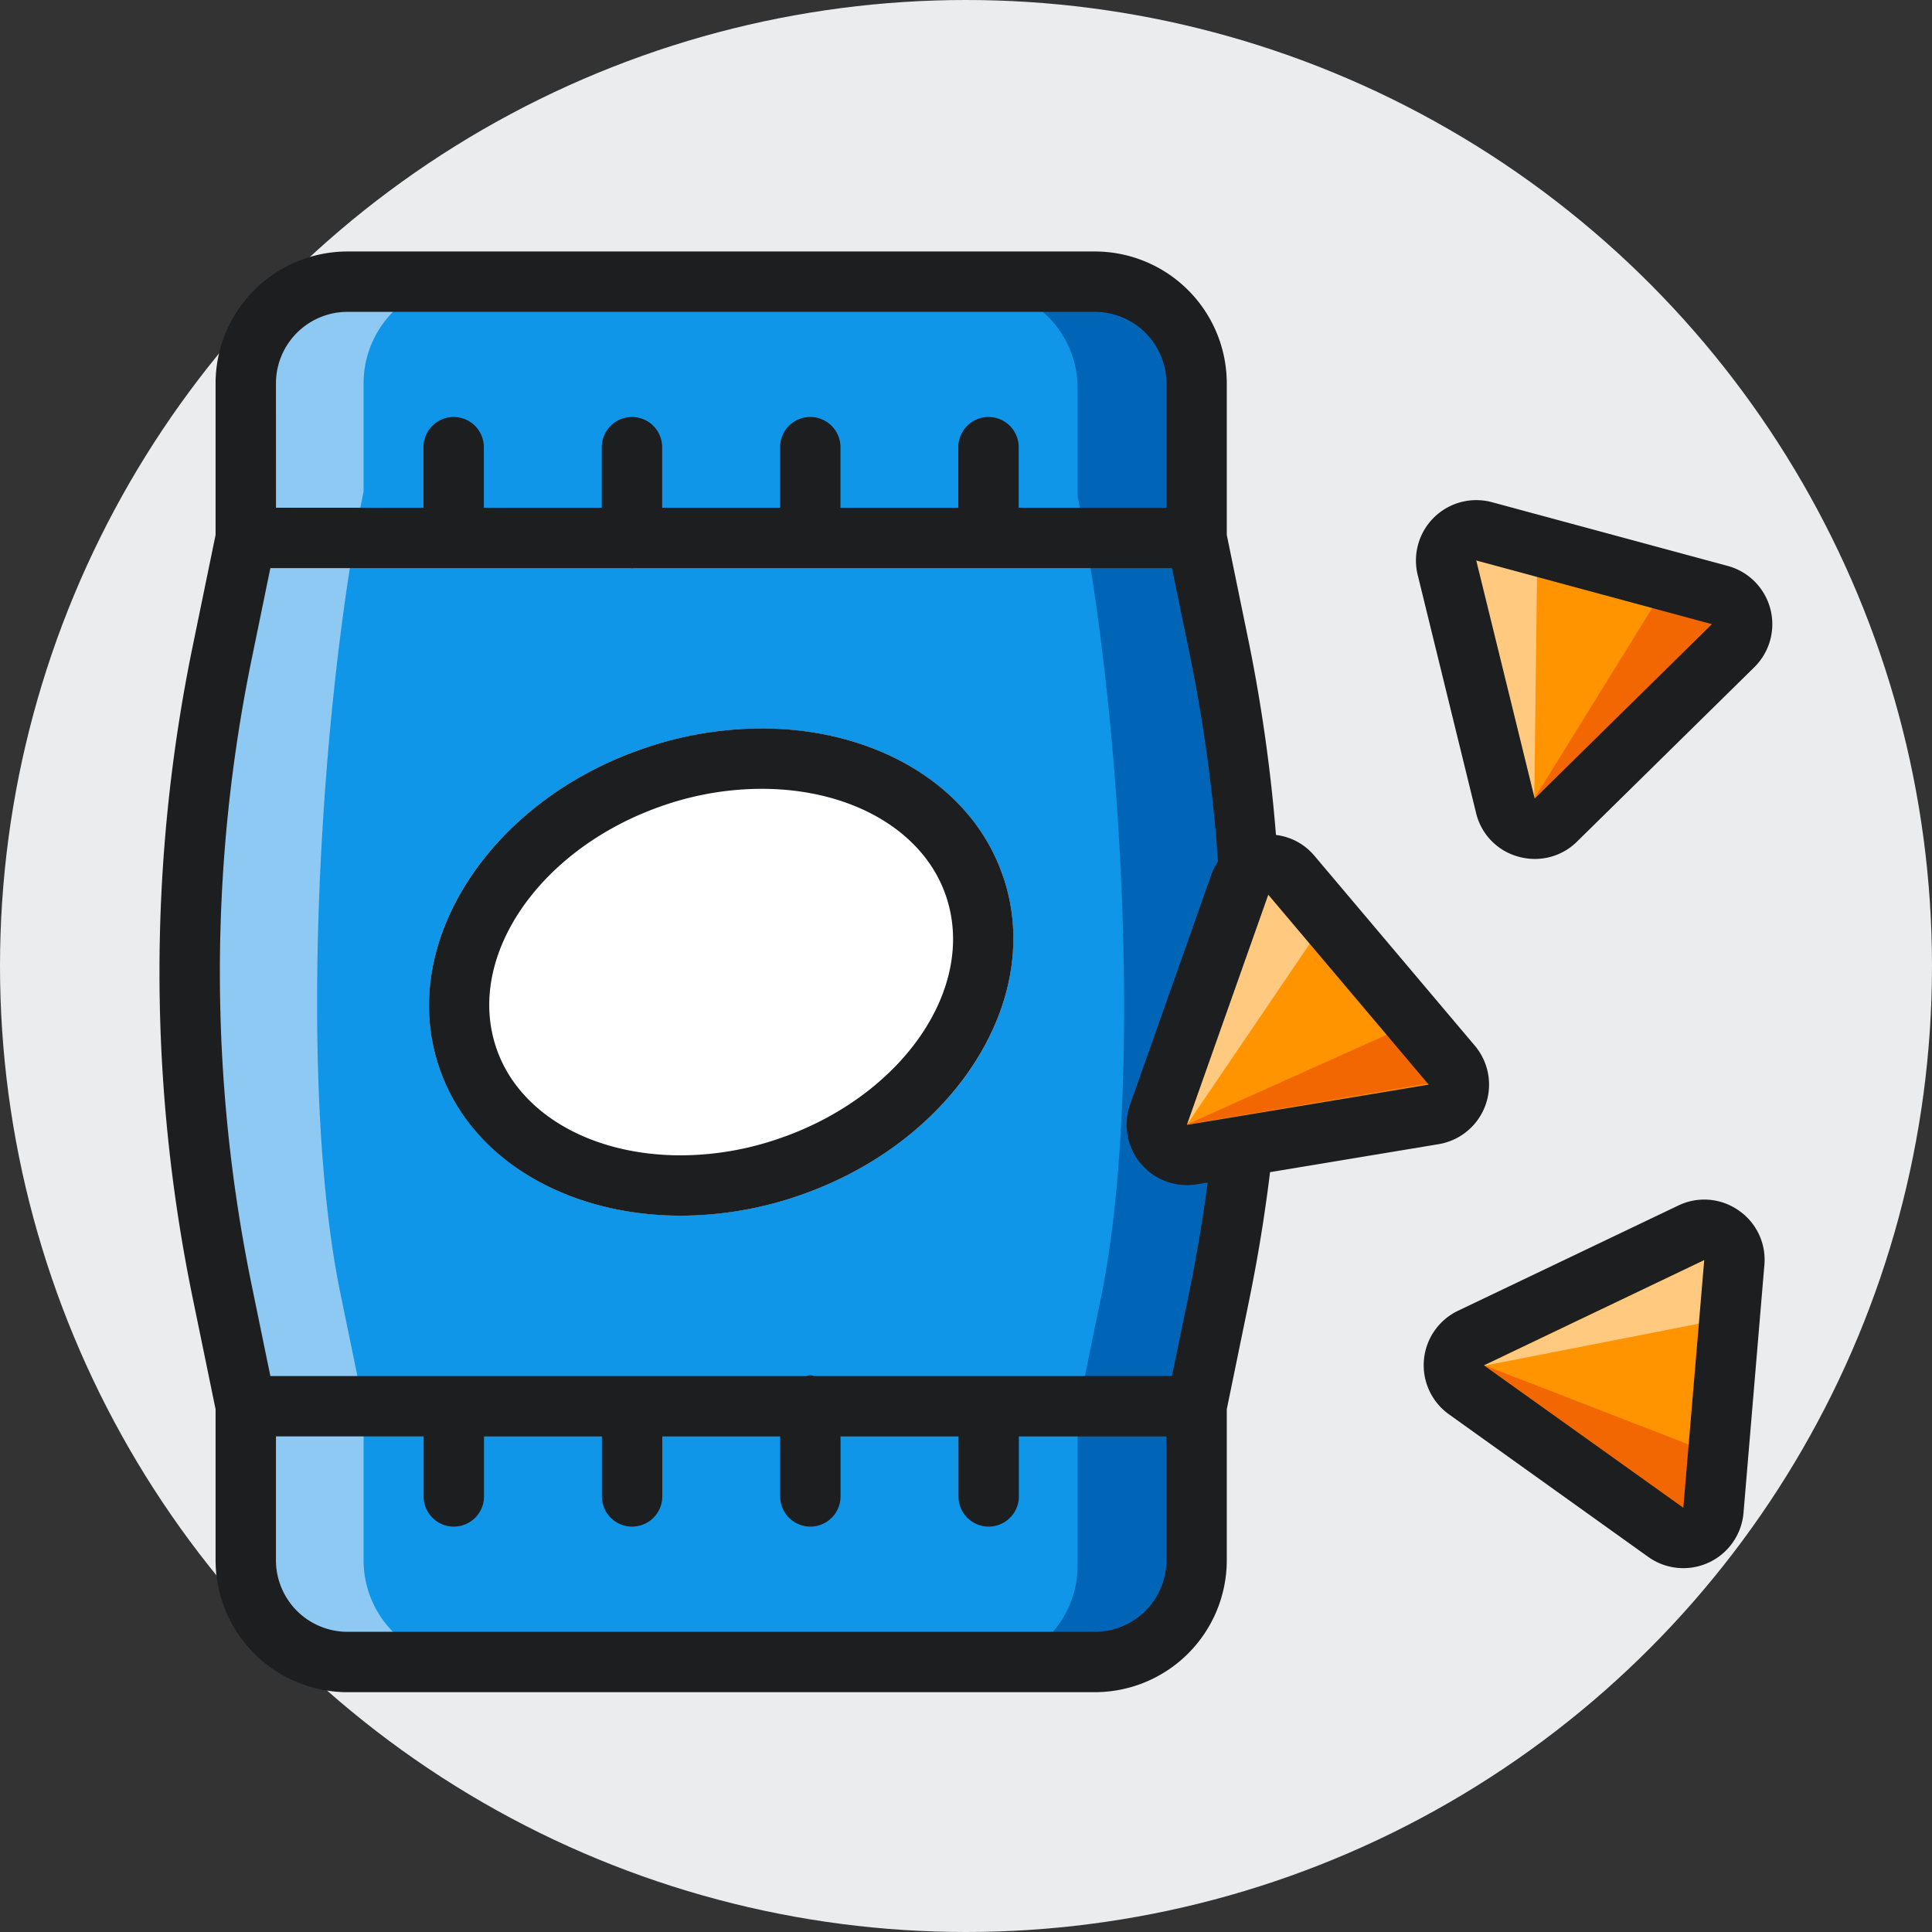 <svg xmlns="http://www.w3.org/2000/svg" viewBox="0 0 48 48"><rect x="0" y="0" width="48" height="48" fill="#333333" stroke="none"/><circle cx="24" cy="24" r="24" fill="#eaeced"/><path fill="#1096e8" d="M29.729 34.924a44.297 44.297 0 0 0 .494-20.817l-.41-1.892h-.084v-2.69a2.527 2.527 0 0 0-2.527-2.527H8.632a2.527 2.527 0 0 0-2.526 2.526v2.691c-1.08 5.26-1.658 14.648-.578 19.908l.577 2.814v3.828a2.527 2.527 0 0 0 2.527 2.527h18.57a2.527 2.527 0 0 0 2.527-2.527v-3.84z"/><path fill="#8ec9f3" d="M9.033 38.765v-3.828l-.578-2.814c-1.08-5.26-.502-14.648.578-19.908v-2.69a2.527 2.527 0 0 1 2.527-2.527H8.632a2.527 2.527 0 0 0-2.527 2.526v2.691c-1.08 5.26-1.658 14.648-.577 19.908l.577 2.814v3.828a2.527 2.527 0 0 0 2.527 2.527h2.928a2.527 2.527 0 0 1-2.527-2.527z"/><path fill="#0065b7" d="M26.774 38.89v-3.828l.577-2.814c1.08-5.26.503-14.648-.577-19.908V9.65a2.527 2.527 0 0 0-2.527-2.527h2.927a2.527 2.527 0 0 1 2.527 2.526v2.691c1.08 5.26 1.658 14.648.578 19.908l-.578 2.814v3.828a2.527 2.527 0 0 1-2.527 2.527h-2.927a2.527 2.527 0 0 0 2.527-2.527z"/><path fill="#ff9400" d="M28.783 27.694l2.02-5.715a.75.75 0 0 1 1.28-.234l3.986 4.718a.75.75 0 0 1-.45 1.224l-6.006.996a.75.75 0 0 1-.83-.99z"/><path fill="#ff9400" d="M36.548 33.242l5.47-2.613a.75.75 0 0 1 1.07.74l-.518 6.154a.75.75 0 0 1-1.184.547l-4.951-3.542a.75.75 0 0 1 .113-1.286z"/><ellipse cx="17.917" cy="24.15" fill="#fff" rx="7.397" ry="5.88" transform="rotate(-18.526 17.917 24.15)"/><path fill="#ff9400" d="M36.876 13.202l5.852 1.582a.75.75 0 0 1 .33 1.259l-4.403 4.331a.75.75 0 0 1-1.255-.356l-1.448-5.914a.75.75 0 0 1 .924-.902z"/><path fill="#ffca7f" d="M38.189 14.146l-1.582-.445 1.511 6.142.071-5.697z"/><path fill="#f36703" d="M41.131 14.971l-3.013 4.872 4.575-4.392-1.562-.48z"/><path fill="#ffca7f" d="M42.432 32.842l.113-1.64-5.704 2.736 5.591-1.096z"/><path fill="#f36703" d="M42.205 35.985l-5.34-2.07 5.155 3.694.185-1.624z"/><path fill="#ffca7f" d="M32.567 23.409l-1.068-1.249-2.03 5.812 3.098-4.563z"/><path fill="#f36703" d="M34.688 25.602l-5.207 2.338 6.222-1.058-1.015-1.28z"/><path fill="#1d1e1f" d="M24.93 21.8c-.773-2.312-3.206-3.703-6.01-3.702a9.043 9.043 0 0 0-2.868.476c-3.874 1.298-6.179 4.847-5.148 7.927.773 2.312 3.207 3.702 6.011 3.702a9.043 9.043 0 0 0 2.868-.476c3.873-1.298 6.178-4.847 5.148-7.927zm-5.624 6.504a7.518 7.518 0 0 1-2.39.4c-2.244 0-4.045-1.052-4.59-2.68-.766-2.29 1.119-4.994 4.202-6.028a7.519 7.519 0 0 1 2.392-.398c2.243 0 4.044 1.051 4.588 2.678.766 2.29-1.118 4.995-4.202 6.028z"/><path fill="#1d1e1f" d="M31.041 32.274a40.26 40.26 0 0 0 .513-3.152l4.187-.695a1.5 1.5 0 0 0 .9-2.448l-3.986-4.719a1.473 1.473 0 0 0-.954-.516 40.394 40.394 0 0 0-.66-4.717l-.562-2.737V9.524a3.28 3.28 0 0 0-3.277-3.276H8.632a3.28 3.28 0 0 0-3.276 3.276v3.766l-.563 2.738a40.142 40.142 0 0 0 0 16.247l.563 2.737v3.753a3.28 3.28 0 0 0 3.276 3.277h18.57a3.28 3.28 0 0 0 3.277-3.277v-3.753l.562-2.737zm.469-10.045l3.985 4.718-6.006 1v-.004zM6.856 9.524a1.778 1.778 0 0 1 1.776-1.776h18.57a1.778 1.778 0 0 1 1.777 1.776v3.09h-3.67V11.11a.75.75 0 1 0-1.5 0v1.504h-2.928V11.11a.75.75 0 1 0-1.5 0v1.504h-2.93V11.11a.75.75 0 0 0-1.5 0v1.504h-2.93V11.11a.75.75 0 0 0-1.5 0v1.504H6.857zm-.594 22.45a38.682 38.682 0 0 1 0-15.644l.455-2.216h8.955c.01 0 .02.006.03.006s.018-.006.028-.006h13.387l.455 2.215a39.147 39.147 0 0 1 .689 5.075 1.526 1.526 0 0 0-.165.325l-2.02 5.715v.001a1.5 1.5 0 0 0 1.408 1.999 1.584 1.584 0 0 0 .252-.02l.268-.045a39.7 39.7 0 0 1-.431 2.593l-.456 2.215H20.22a.224.224 0 0 0-.174 0H6.717zm22.717 6.791a1.778 1.778 0 0 1-1.777 1.777H8.632a1.778 1.778 0 0 1-1.776-1.777v-3.078h3.669v1.491a.75.75 0 0 0 1.5 0v-1.49h2.929v1.49a.75.75 0 0 0 1.5 0v-1.49h2.929v1.49a.75.75 0 0 0 1.5 0v-1.49h2.93v1.49a.75.75 0 0 0 1.5 0v-1.49h3.666z"/><path fill="#1d1e1f" d="M36.672 20.196a1.481 1.481 0 0 0 1.046 1.086 1.542 1.542 0 0 0 .418.058 1.483 1.483 0 0 0 1.045-.431l4.403-4.331a1.5 1.5 0 0 0-.66-2.518l-5.852-1.582a1.5 1.5 0 0 0-1.85 1.805zm5.86-4.689l-4.403 4.332-1.452-5.914z"/><path fill="#1d1e1f" d="M43.195 30.072a1.485 1.485 0 0 0-1.5-.12l-5.47 2.613a1.5 1.5 0 0 0-.227 2.573l4.951 3.542a1.5 1.5 0 0 0 2.368-1.094l.518-6.154a1.485 1.485 0 0 0-.64-1.36zm-1.373 7.388l-4.955-3.54.004-.001 5.47-2.613z"/></svg>